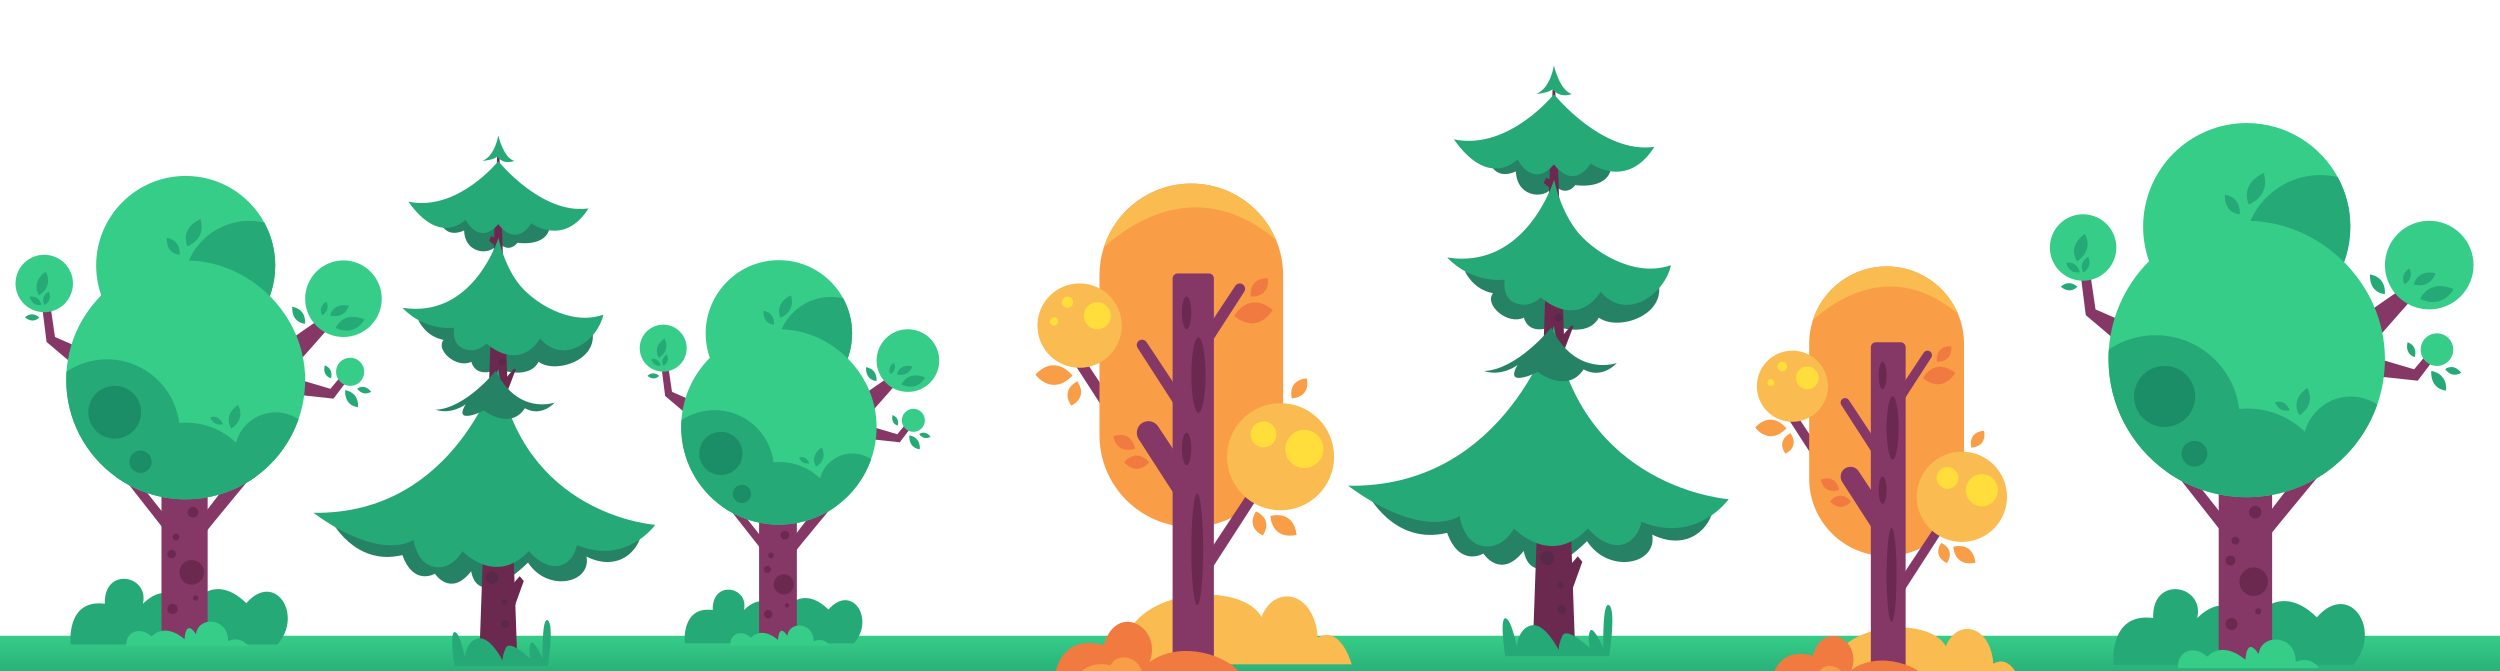 <?xml version="1.0" encoding="UTF-8"?>
<svg id="Layer_1" data-name="Layer 1" xmlns="http://www.w3.org/2000/svg" xmlns:xlink="http://www.w3.org/1999/xlink" viewBox="0 0 4023 1080">
  <defs>
    <style>
      .cls-1 {
        fill: #25a977;
      }

      .cls-2 {
        fill: #1b8d67;
      }

      .cls-3 {
        fill: #6c2950;
      }

      .cls-4 {
        fill: #258265;
      }

      .cls-5 {
        fill: #ffdd3a;
      }

      .cls-6 {
        fill: #f17a40;
      }

      .cls-7 {
        fill: #36cd88;
      }

      .cls-8 {
        fill: #f99d46;
      }

      .cls-9 {
        fill: #853866;
      }

      .cls-10 {
        fill: url(#linear-gradient);
      }

      .cls-11 {
        fill: #fabb50;
      }

      .cls-12 {
        fill: #582949;
      }
    </style>
    <linearGradient id="linear-gradient" x1="2011.71" y1="1023.04" x2="2011.71" y2="1153.04" gradientUnits="userSpaceOnUse">
      <stop offset="0" stop-color="#36cd88"/>
      <stop offset="1" stop-color="#1b8d67"/>
    </linearGradient>
  </defs>
  <rect class="cls-10" x="-4.58" y="1023.04" width="4032.58" height="130"/>
  <g>
    <path class="cls-11" d="m2944.96,1104.24h308.74s-14.79-54.01-46.02-36.16c-4.93-64.33-59.07-72.54-76.38-28.17-27.17-49.31-172.93-39.53-186.34,38.58"/>
    <g>
      <path class="cls-9" d="m2880.18,651.04l54.53,82.28v28.98l-66.65-103.33c-1.19-1.85-1.48-4.13-.78-6.21h0c1.91-5.72,9.57-6.74,12.9-1.71Z"/>
      <path class="cls-8" d="m3160.48,553.34v216.9c0,68.83-55.76,124.59-124.59,124.59s-124.59-55.76-124.59-124.59v-216.9c0-13.21,2.05-25.94,5.86-37.87,16.02-50.31,63.11-86.72,118.73-86.72,34.4,0,65.57,13.94,88.11,36.48,11.37,11.37,20.56,24.93,26.87,40.02,6.17,14.81,9.61,31.03,9.61,48.1Z"/>
      <path class="cls-9" d="m3018.63,550.74h39.84c4.46,0,8.07,3.62,8.07,8.07v545.42h-55.98v-545.42c0-4.46,3.62-8.07,8.07-8.07Z"/>
      <path class="cls-9" d="m2975.15,643.81l54.53,82.28v28.98l-66.65-103.33c-1.19-1.85-1.48-4.13-.78-6.21h0c1.91-5.72,9.57-6.74,12.9-1.71Z"/>
      <path class="cls-9" d="m2990.9,758.27l69.62,105.05-7.56,49.43-88.49-137.2c-2.6-4.02-3.22-9.01-1.71-13.55h0c4.16-12.48,20.87-14.7,28.14-3.73Z"/>
      <path class="cls-9" d="m3095.64,567.5l-54.53,82.28v28.98l66.65-103.33c1.19-1.85,1.48-4.13.78-6.21h0c-1.91-5.72-9.57-6.74-12.9-1.71Z"/>
      <path class="cls-9" d="m3115.05,845.19l-54.53,82.28v28.98l66.65-103.33c1.19-1.84,1.48-4.13.78-6.21h0c-1.91-5.72-9.57-6.74-12.9-1.71Z"/>
      <circle class="cls-11" cx="2884.35" cy="621.51" r="57.25"/>
      <circle class="cls-11" cx="3157.02" cy="799.42" r="72.65"/>
      <circle class="cls-5" cx="3133.89" cy="769.13" r="17.53"/>
      <circle class="cls-5" cx="3189.24" cy="788.85" r="25.85"/>
      <path class="cls-5" d="m2855.33,615.82c0,3.14-2.55,5.69-5.69,5.69s-5.69-2.55-5.69-5.69,2.55-5.69,5.69-5.69,5.69,2.55,5.69,5.69Z"/>
      <circle class="cls-5" cx="2867.92" cy="589.78" r="7.69"/>
      <circle class="cls-5" cx="2908.39" cy="608.09" r="18.32"/>
      <path class="cls-8" d="m3172.29,720.18s-7.1-24.42,20.42-27.14c4.91,27.14-20.42,27.14-20.42,27.14Z"/>
      <path class="cls-6" d="m2944.96,806.78s15.3-20.31,33.96.09c-18.79,20.19-33.96-.09-33.96-.09Z"/>
      <path class="cls-6" d="m2930.13,771.76s23.25-10.3,29.62,16.61c-26.24,8.49-29.62-16.61-29.62-16.61Z"/>
      <path class="cls-6" d="m3116.81,582.02s-4.46-25.04,23.19-24.81c1.99,27.5-23.19,24.81-23.19,24.81Z"/>
      <path class="cls-6" d="m3094.42,608.39s18.43-34.94,52.1-8.27c-23.81,35.61-52.1,8.27-52.1,8.27Z"/>
      <path class="cls-8" d="m3123.73,873.67s23.76,9.08,9.31,32.66c-24.6-12.46-9.31-32.66-9.31-32.66Z"/>
      <path class="cls-8" d="m3143.34,879.89s31.3-9.72,35.45,25.67c-34.85,6.96-35.45-25.67-35.45-25.67Z"/>
      <path class="cls-8" d="m2873.16,729.99s-16.13-19.66,8.1-32.98c15.18,23.02-8.1,32.98-8.1,32.98Z"/>
      <path class="cls-8" d="m2824.53,688.04s23.31-29.53,50.22,1.28c-28.46,29.22-50.22-1.28-50.22-1.28Z"/>
      <ellipse class="cls-3" cx="3029.47" cy="604.25" rx="6.43" ry="22.16"/>
      <path class="cls-3" d="m3052.03,924.98c0,41.86-3.61,75.79-8.07,75.79s-8.07-33.93-8.07-75.79,3.61-75.79,8.07-75.79,8.07,33.93,8.07,75.79Z"/>
      <ellipse class="cls-3" cx="3029.47" cy="788.85" rx="6.43" ry="22.16"/>
      <ellipse class="cls-3" cx="3045.6" cy="688.63" rx="9.71" ry="51.17"/>
      <path class="cls-11" d="m3150.87,505.25c-103.92-87.87-197.2-23.13-233.71,10.23,16.02-50.31,63.11-86.72,118.73-86.72,34.4,0,65.57,13.94,88.11,36.48,11.37,11.37,20.56,24.93,26.87,40.02Z"/>
      <path class="cls-6" d="m3108.92,1104.24h-259.27s2.29-66.27,67.51-49.34c17.58-59.99,80.52-24.13,62.1,23.27,43.1-32.53,117.79-7.59,129.65,26.08Z"/>
      <path class="cls-8" d="m2969.8,1104.24h-95.64c9.36-13.73,25.56-28.23,52.08-21.95,11.79-21.46,47.82-8.84,43.55,21.95Z"/>
    </g>
  </g>
  <g>
    <path class="cls-4" d="m532.13,835.89s37.3,76.18,115.37,57.35c18.16,50.5,52.4,29.96,52.4,29.96,0,0,24.82,38.66,58.2-3.78,11.98,58.56,76.18,1.21,91.59-14.19,30.81,47.93,101.86,34.24,94.15-9.42,53.07,25.68,85.6-11.98,88.16-39.37-67.62,5.14-225.06-43.84-225.06-43.84"/>
    <path class="cls-4" d="m673.24,515.17s11.03,26.37,40.61,31.76c-13.54,16.17,20.6,46.71,44.55,35.33,8.98,29.34,43.4,11.5,43.4,11.5,0,0,48.56,19.04,64.86-11.5,29.47,20.96,102.53-5.39,84.57-55.69-36.53,19.16-171.94-29.94-171.94-29.94l-106.05,18.54Z"/>
    <path class="cls-4" d="m708.69,357.11s7.48,27.55,38.17,13.77c1.35,41.92,50.65,40.68,53.85,17.64,18.17,21.88,31.98,2.12,31.98,2.12,0,0,53.85,8.98,52.66-33.53-1.2-42.52-165.28-26.95-176.66,0Z"/>
    <polygon class="cls-3" points="832.69 1069.08 770.9 1069.08 800.05 247.17 803.55 247.17 832.69 1069.08"/>
    <path class="cls-1" d="m801.8,217.77s-4.74,33.09-25.74,41.18c19.39-1.6,23.82-6.88,23.82-6.88,0,0,9.29,13.74,27.87,6.88-17.77-4.84-25.95-41.18-25.95-41.18Z"/>
    <path class="cls-1" d="m731.38,1072h150.3s10.33-66.13,0-73.65c-10.33-7.51-8.45,62-8.45,62,0,0-14.09-32.13-18.79-25.46-4.7,6.67-.94,25.46-.94,25.46,0,0-32.88-31.94-39.45-17.85-6.58,14.09-5.22,20.67-5.22,20.67,0,0-20.14-40.39-39.87-35.7-19.73,4.7-20.67,31-20.67,31,0,0-8.45-42.27-16.91-41.33-8.45.94,0,54.86,0,54.86Z"/>
    <path class="cls-4" d="m801.8,707.31s-12.17,61.73-79.81,76.76c57.52,42.38,79.81,8.45,79.81,8.45,0,0,37.4,43.21,84.48,2.82-38.41-7.52-71.3-35.39-84.48-88.04Z"/>
    <path class="cls-4" d="m801.8,420.52s-24.7,73.46-87.95,80.88c33.5,17.76,43.98,6.48,43.98,6.48,0,0,26.33,42.27,69.93,8.45,21.06,19.73,38.9.94,38.9.94,0,0-45.17-16.91-64.86-96.76Z"/>
    <path class="cls-4" d="m801.8,284.26s-17.54,46.71-54.93,42.42c17.49,24.93,39.79,10.93,39.79,10.93,0,0,19.68,14.87,27.99-.44,3.5,13.99,15.98,7.87,18.05-3.06,9.5,5.68,18.69,4.81,23.06-5.25-46.56-2.19-53.96-44.6-53.96-44.6Z"/>
    <polyline class="cls-3" points="812.29 610.41 826.66 593.77 830.26 593.77 817.06 628.31"/>
    <polyline class="cls-3" points="801.31 385.09 790.25 379.86 787.14 387.65 797.32 396.03"/>
    <polyline class="cls-3" points="788.34 849.35 770.9 831.98 766.78 843.96 782.95 872.1"/>
    <polyline class="cls-3" points="815.89 950.55 836.25 927.2 842.83 934.98 826.66 979.89"/>
    <path class="cls-12" d="m802.11,929.59c0,5.62-4.56,10.18-10.18,10.18s-10.18-4.56-10.18-10.18,4.56-10.18,10.18-10.18,10.18,4.56,10.18,10.18Z"/>
    <path class="cls-12" d="m819.53,1004.15c0,3.47-2.82,6.29-6.29,6.29s-6.29-2.82-6.29-6.29,2.82-6.29,6.29-6.29,6.29,2.82,6.29,6.29Z"/>
    <path class="cls-12" d="m815.89,968.79c0,2.47-2,4.47-4.47,4.47s-4.47-2-4.47-4.47,2-4.47,4.47-4.47,4.47,2,4.47,4.47Z"/>
    <circle class="cls-12" cx="808.39" cy="825.39" r="6.59"/>
    <path class="cls-12" d="m800.05,629.98c0,.92-.74,1.66-1.66,1.66s-1.66-.74-1.66-1.66.74-1.66,1.66-1.66,1.66.74,1.66,1.66Z"/>
    <path class="cls-12" d="m814.07,582.2c0,3.14-2.55,5.69-5.69,5.69s-5.69-2.55-5.69-5.69,2.55-5.69,5.69-5.69,5.69,2.55,5.69,5.69Z"/>
    <path class="cls-12" d="m804.51,558.01c0,2.15-1.74,3.89-3.89,3.89s-3.89-1.74-3.89-3.89,1.74-3.89,3.89-3.89,3.89,1.74,3.89,3.89Z"/>
    <path class="cls-12" d="m804.13,405.57c0,.97-.79,1.76-1.76,1.76s-1.76-.79-1.76-1.76.79-1.76,1.76-1.76,1.76.79,1.76,1.76Z"/>
    <path class="cls-1" d="m801.8,593.77s-67.34,235.05-297.54,231.42c111.47,81.18,161.14,43.62,161.14,43.62,0,0,4.85,38.77,33.92,43.62,29.08,4.85,44.83-25.44,44.83-25.44,0,0,53.31,56.94,106.62,0,38.77,42.41,71.48,21.81,77.54-9.69,79.97,32.71,126.01-32.71,126.01-32.71,0,0-215.47-14.54-252.52-250.8Z"/>
    <path class="cls-1" d="m802.1,382.71s-39.81,130.78-154.59,112.57c37.52,39.18,83.33,32.01,83.33,32.01,0,0-5.52,26.49,16,34.21,21.52,7.73,35.87-8.83,35.87-8.83,0,0,49.67,47.46,86.64-7.73,38.08,44.15,93.26,2.21,101.54-38.63-53.53,19.31-115.79-20.97-138.74-52.98-22.95-32.01-30.05-70.63-30.05-70.63Z"/>
    <path class="cls-1" d="m801.8,259.36s-65.64,81.8-144.63,65.13c51.45,73.19,92.03,28.98,92.03,28.98,0,0,21.87,43.48,52.6,7.25,30.73,39.13,53.19-1.45,53.19-1.45,0,0,52.17,39.13,92.03-23.91-75.36,10.87-145.22-76-145.22-76Z"/>
    <path class="cls-4" d="m797.88,596.61s-49.13,60.99-97.1,62.72c26.01,8.67,48.55-8.73,48.55-8.73,0,0-11.56,17.4,0,18.55s28.9-8.67,28.9-8.67c0,0,42.19,32.94,66.46-3.47,27.16,15.03,47.97-9.25,47.97-9.25,0,0-58.95,21.35-94.78-51.17Z"/>
  </g>
  <g>
    <path class="cls-1" d="m297,1037.08H113.59s-8.12-73.71,55.04-65.55c-1.8-60.42,72.18-46.05,61.35,0,46.92-45.08,69.57,12.72,69.57,12.72,0,0,37.6-71.46,96.8-13.65,45.66-52.27,92.58,18.32,50.17,66.48h-149.52Z"/>
    <g>
      <polyline class="cls-9" points="550.6 603.02 531.67 625.67 468.09 606.85 459.07 633.14 536.67 641.5 559.53 611.3"/>
      <path class="cls-9" d="m444.87,562.2c1.07-1.43,89.66-62.51,89.66-62.51l5.15,15.8-73.02,82.79"/>
      <polyline class="cls-9" points="66.83 486.11 74.94 550.29 137.31 603.02 154.73 571.29 88.5 542.3 80.3 486.11"/>
      <path class="cls-9" d="m331.12,856.43c1.43-2.71,80.98-98.53,80.98-98.53l-25.31-7.23-55.67,72.77"/>
      <polyline class="cls-9" points="278.32 845.4 206.01 754.1 192.45 760.91 278.32 870.29"/>
      <rect class="cls-9" x="259.85" y="765.22" width="74.31" height="271.86"/>
      <path class="cls-7" d="m442.9,427.22c0,58.26-34.57,108.43-84.31,131.11-18.2,8.33-38.44,12.95-59.79,12.95-79.55,0-144.07-64.48-144.07-144.07s64.51-144.1,144.07-144.1c54.55,0,102.04,30.34,126.49,75.06,11.23,20.47,17.61,44.01,17.61,69.04Z"/>
      <path class="cls-1" d="m442.9,427.22c0,58.26-34.57,108.43-84.31,131.11-37.24-16.41-63.25-53.64-63.25-96.97,0-58.49,47.43-105.92,105.92-105.92,8.27,0,16.31.94,24.02,2.73,11.23,20.47,17.61,44.01,17.61,69.04Z"/>
      <path class="cls-7" d="m491.04,611.29c0,22.23-3.78,43.58-10.71,63.44-13.05,37.3-37.27,69.36-68.65,92.15-4.75,3.48-9.7,6.74-14.78,9.73-28.71,17.12-62.27,26.92-98.11,26.92-21.91,0-42.97-3.68-62.59-10.42-17.54-6.05-33.95-14.55-48.79-25.13-48.92-34.83-80.85-92.05-80.85-156.7,0-4.46.16-8.89.46-13.25,6.8-99.96,90.1-178.99,191.79-178.99s192.24,86.1,192.24,192.24Z"/>
      <circle class="cls-7" cx="71.16" cy="456.21" r="46.22" transform="translate(-389.57 425.91) rotate(-77.37)"/>
      <circle class="cls-7" cx="552.68" cy="480.68" r="61.62" transform="translate(-178.02 531.59) rotate(-45)"/>
      <path class="cls-7" d="m203.17,1040h196.28s-9.94-17.21-32.54-8.61c.9-37.96-47.91-40.68-51.52-10.85-17.17-26.21-18.38,8.14-18.38,8.14,0,0-29.53-28.02-53.03-4.52-18.98-17.17-42.43-7.55-40.8,15.84Z"/>
      <path class="cls-3" d="m286,979.89c0,4.62-3.74,8.36-8.36,8.36s-8.36-3.74-8.36-8.36,3.74-8.36,8.36-8.36,8.36,3.74,8.36,8.36Z"/>
      <path class="cls-3" d="m328.41,921.04c0,10.98-8.9,19.89-19.89,19.89s-19.89-8.9-19.89-19.89,8.9-19.89,19.89-19.89,19.89,8.9,19.89,19.89Z"/>
      <circle class="cls-3" cx="283.14" cy="864.03" r="5.5"/>
      <path class="cls-3" d="m319.22,824.3c0,4.81-3.9,8.7-8.7,8.7s-8.7-3.9-8.7-8.7,3.9-8.7,8.7-8.7,8.7,3.9,8.7,8.7Z"/>
      <path class="cls-3" d="m319.22,962.32c0,2.4-1.95,4.35-4.35,4.35s-4.35-1.95-4.35-4.35,1.95-4.35,4.35-4.35,4.35,1.95,4.35,4.35Z"/>
      <path class="cls-3" d="m283.14,891.68c0,3.83-3.1,6.93-6.93,6.93s-6.93-3.1-6.93-6.93,3.1-6.93,6.93-6.93,6.93,3.1,6.93,6.93Z"/>
      <path class="cls-1" d="m63.17,510.76s-10.82-11.09-23,0c14.07,11.37,23,0,23,0Z"/>
      <path class="cls-1" d="m66.59,490.51s-2.63-15.28-18.95-13.04c5.15,17.34,18.95,13.04,18.95,13.04Z"/>
      <path class="cls-1" d="m71.69,490.98s13.7-7.26,6.49-22.07c-14.87,10.3-6.49,22.07-6.49,22.07Z"/>
      <path class="cls-1" d="m518.56,507.29s13.7-7.26,6.48-22.07c-14.87,10.3-6.48,22.07-6.48,22.07Z"/>
      <path class="cls-1" d="m532.52,608.66s5.35-14.55-9.91-20.76c-4.19,17.6,9.91,20.76,9.91,20.76Z"/>
      <path class="cls-1" d="m574.87,625.35s8.05,13.25,22.41,5.18c-11.15-14.24-22.41-5.18-22.41-5.18Z"/>
      <path class="cls-1" d="m338.5,671.56s4.17,14.93,20.18,11.04c-6.89-16.73-20.18-11.04-20.18-11.04Z"/>
      <path class="cls-1" d="m540.12,527.7s28.51,16.04,46.59-13.66c-35.25-14.66-46.59,13.66-46.59,13.66Z"/>
      <path class="cls-1" d="m301.6,396.31s30.96-10.57,20.86-43.84c-34.43,16.51-20.86,43.84-20.86,43.84Z"/>
      <path class="cls-1" d="m531.13,507.71s21.94,7.23,30.41-15.82c-26.42-5.35-30.41,15.82-30.41,15.82Z"/>
      <path class="cls-1" d="m490.86,520.97s3.47-22.84-20.66-27.36c-.88,26.94,20.66,27.36,20.66,27.36Z"/>
      <path class="cls-1" d="m289.02,409.99s3.47-22.84-20.66-27.36c-.88,26.94,20.66,27.36,20.66,27.36Z"/>
      <path class="cls-1" d="m576.04,655.18s3.47-22.84-20.66-27.36c-.88,26.94,20.66,27.36,20.66,27.36Z"/>
      <path class="cls-1" d="m62.79,475.25s23.53-12.62,10.98-38.07c-25.53,17.87-10.98,38.07-10.98,38.07Z"/>
      <path class="cls-1" d="m372.14,689.49s23.53-12.62,10.98-38.07c-25.53,17.87-10.98,38.07-10.98,38.07Z"/>
      <path class="cls-7" d="m586.08,598.28c0,12.51-10.14,22.65-22.65,22.65s-22.65-10.14-22.65-22.65,10.14-22.65,22.65-22.65,22.65,10.14,22.65,22.65Z"/>
      <path class="cls-1" d="m289.2,695.2c0,40.98-21.09,77.05-52.99,97.91-17.54-6.05-33.95-14.55-48.79-25.13-48.92-34.83-80.85-92.05-80.85-156.7,0-4.46.16-8.89.46-13.25,18.62-12.53,41.01-19.82,65.17-19.82,59.73,0,109.01,44.76,116.14,102.53.59,4.75.88,9.57.88,14.45Z"/>
      <path class="cls-1" d="m411.69,766.88c-4.75,3.48-9.7,6.74-14.78,9.73-28.71,17.12-62.27,26.92-98.11,26.92-21.91,0-42.97-3.68-62.59-10.42-17.54-6.05-33.95-14.55-48.79-25.13,11.59-46.84,51.72-82.42,100.91-87.23,3.74-.36,7.55-.55,11.39-.55,31.05,0,59.24,12.24,80.01,32.16,15.27,14.65,26.53,33.4,31.96,54.52Z"/>
      <path class="cls-1" d="m480.33,674.73c-13.05,37.3-37.27,69.36-68.65,92.15-4.75,3.48-9.7,6.74-14.78,9.73-12.04-11.98-19.5-28.58-19.5-46.9,0-5.99.81-11.82,2.31-17.35,7.62-28.12,33.3-48.79,63.83-48.79,13.61,0,26.27,4.13,36.78,11.16Z"/>
    </g>
    <circle class="cls-2" cx="184.61" cy="663.39" r="42.46" transform="translate(-239.82 121.15) rotate(-22.5)"/>
    <path class="cls-2" d="m244.04,743.04c0,9.9-8.02,17.92-17.92,17.92s-17.92-8.02-17.92-17.92,8.02-17.92,17.92-17.92,17.92,8.02,17.92,17.92Z"/>
  </g>
  <g>
    <path class="cls-1" d="m1251.92,1035.25h-149.99s-6.64-60.28,45.01-53.61c-1.48-49.41,59.03-37.66,50.17,0,38.37-36.86,56.89,10.41,56.89,10.41,0,0,30.75-58.43,79.16-11.16,37.34-42.75,75.71,14.98,41.03,54.37h-122.27Z"/>
    <g>
      <polyline class="cls-9" points="1459.31 680.28 1443.82 698.81 1391.82 683.42 1384.45 704.91 1447.91 711.76 1466.61 687.06"/>
      <path class="cls-9" d="m1372.84,646.9c.88-1.17,73.32-51.12,73.32-51.12l4.21,12.92-59.72,67.7"/>
      <polyline class="cls-9" points="1063.69 584.68 1070.31 637.17 1121.32 680.28 1135.57 654.33 1081.4 630.63 1074.7 584.68"/>
      <path class="cls-9" d="m1279.82,887.52c1.17-2.22,66.22-80.57,66.22-80.57l-20.7-5.91-45.53,59.51"/>
      <polyline class="cls-9" points="1236.64 878.5 1177.5 803.83 1166.41 809.4 1236.64 898.85"/>
      <rect class="cls-9" x="1221.53" y="812.93" width="60.77" height="222.32"/>
      <path class="cls-7" d="m1371.23,536.52c0,47.65-28.27,88.67-68.94,107.22-14.88,6.81-31.44,10.59-48.9,10.59-65.06,0-117.82-52.73-117.82-117.82s52.76-117.84,117.82-117.84c44.61,0,83.45,24.81,103.44,61.38,9.18,16.74,14.4,35.99,14.4,56.46Z"/>
      <path class="cls-1" d="m1371.23,536.52c0,47.65-28.27,88.67-68.94,107.22-30.45-13.42-51.72-43.87-51.72-79.3,0-47.83,38.78-86.62,86.62-86.62,6.76,0,13.34.77,19.64,2.24,9.18,16.74,14.4,35.99,14.4,56.46Z"/>
      <path class="cls-7" d="m1410.6,687.05c0,18.18-3.09,35.64-8.76,51.88-10.67,30.51-30.48,56.73-56.14,75.36-3.89,2.85-7.93,5.51-12.08,7.96-23.48,14-50.92,22.01-80.23,22.01-17.91,0-35.14-3.01-51.19-8.52-14.35-4.95-27.76-11.9-39.9-20.55-40.01-28.48-66.12-75.28-66.12-128.14,0-3.65.13-7.27.37-10.83,5.56-81.75,73.68-146.38,156.84-146.38s157.21,70.41,157.21,157.21Z"/>
      <circle class="cls-7" cx="1067.23" cy="560.23" r="37.79" transform="translate(287.21 1479.15) rotate(-77.37)"/>
      <circle class="cls-7" cx="1461" cy="580.24" r="50.39" transform="translate(17.63 1203.03) rotate(-45)"/>
      <path class="cls-7" d="m1175.18,1039h160.52s-8.13-14.08-26.61-7.04c.74-31.05-39.18-33.26-42.14-8.87-14.05-21.44-15.03,6.65-15.03,6.65,0,0-24.15-22.92-43.37-3.7-15.52-14.05-34.69-6.18-33.37,12.95Z"/>
      <path class="cls-3" d="m1242.92,988.48c0,3.78-3.06,6.84-6.84,6.84s-6.84-3.06-6.84-6.84,3.06-6.84,6.84-6.84,6.84,3.06,6.84,6.84Z"/>
      <path class="cls-3" d="m1277.6,940.35c0,8.98-7.28,16.26-16.26,16.26s-16.26-7.28-16.26-16.26,7.28-16.26,16.26-16.26,16.26,7.28,16.26,16.26Z"/>
      <circle class="cls-3" cx="1240.58" cy="893.74" r="4.5"/>
      <path class="cls-3" d="m1270.09,861.24c0,3.93-3.19,7.11-7.11,7.11s-7.12-3.19-7.12-7.11,3.19-7.12,7.12-7.12,7.11,3.19,7.11,7.12Z"/>
      <path class="cls-3" d="m1270.09,974.11c0,1.96-1.59,3.56-3.56,3.56s-3.56-1.59-3.56-3.56,1.59-3.56,3.56-3.56,3.56,1.59,3.56,3.56Z"/>
      <path class="cls-3" d="m1240.58,916.34c0,3.13-2.54,5.67-5.67,5.67s-5.67-2.54-5.67-5.67,2.54-5.67,5.67-5.67,5.67,2.54,5.67,5.67Z"/>
      <path class="cls-1" d="m1060.69,604.84s-8.85-9.07-18.81,0c11.51,9.29,18.81,0,18.81,0Z"/>
      <path class="cls-1" d="m1063.49,588.27s-2.15-12.49-15.49-10.66c4.21,14.18,15.49,10.66,15.49,10.66Z"/>
      <path class="cls-1" d="m1067.66,588.66s11.2-5.93,5.3-18.05c-12.16,8.42-5.3,18.05-5.3,18.05Z"/>
      <path class="cls-1" d="m1433.1,602s11.2-5.93,5.3-18.05c-12.16,8.42-5.3,18.05-5.3,18.05Z"/>
      <path class="cls-1" d="m1444.52,684.89s4.37-11.9-8.11-16.97c-3.43,14.39,8.11,16.97,8.11,16.97Z"/>
      <path class="cls-1" d="m1479.15,698.55s6.58,10.83,18.33,4.24c-9.12-11.65-18.33-4.24-18.33-4.24Z"/>
      <path class="cls-1" d="m1285.85,736.33s3.41,12.21,16.5,9.03c-5.63-13.68-16.5-9.03-16.5-9.03Z"/>
      <path class="cls-1" d="m1450.73,618.69s23.32,13.12,38.1-11.17c-28.83-11.99-38.1,11.17-38.1,11.17Z"/>
      <path class="cls-1" d="m1255.67,511.24s25.32-8.64,17.06-35.85c-28.15,13.5-17.06,35.85-17.06,35.85Z"/>
      <path class="cls-1" d="m1443.38,602.35s17.94,5.91,24.87-12.94c-21.61-4.38-24.87,12.94-24.87,12.94Z"/>
      <path class="cls-1" d="m1410.45,613.19s2.84-18.68-16.9-22.37c-.72,22.04,16.9,22.37,16.9,22.37Z"/>
      <path class="cls-1" d="m1245.39,522.43s2.84-18.68-16.9-22.37c-.72,22.04,16.9,22.37,16.9,22.37Z"/>
      <path class="cls-1" d="m1480.11,722.94s2.84-18.68-16.9-22.37c-.72,22.03,16.9,22.37,16.9,22.37Z"/>
      <path class="cls-1" d="m1060.38,575.8s19.24-10.32,8.98-31.14c-20.88,14.61-8.98,31.14-8.98,31.14Z"/>
      <path class="cls-1" d="m1313.36,751s19.24-10.32,8.98-31.14c-20.88,14.61-8.98,31.14-8.98,31.14Z"/>
      <path class="cls-7" d="m1488.32,676.41c0,10.23-8.29,18.53-18.53,18.53s-18.53-8.29-18.53-18.53,8.29-18.53,18.53-18.53,18.53,8.29,18.53,18.53Z"/>
      <path class="cls-1" d="m1245.53,755.67c0,33.51-17.25,63.01-43.34,80.07-14.35-4.95-27.76-11.9-39.9-20.55-40.01-28.48-66.12-75.28-66.12-128.14,0-3.65.13-7.27.37-10.83,15.23-10.25,33.54-16.21,53.29-16.21,48.85,0,89.15,36.6,94.98,83.85.48,3.89.72,7.83.72,11.82Z"/>
      <path class="cls-1" d="m1345.7,814.29c-3.89,2.85-7.93,5.51-12.08,7.96-23.48,14-50.92,22.01-80.23,22.01-17.91,0-35.14-3.01-51.19-8.52-14.35-4.95-27.76-11.9-39.9-20.55,9.48-38.3,42.3-67.4,82.52-71.34,3.06-.29,6.18-.45,9.32-.45,25.39,0,48.45,10.01,65.43,26.3,12.48,11.98,21.69,27.31,26.14,44.59Z"/>
      <path class="cls-1" d="m1401.84,738.93c-10.67,30.51-30.48,56.73-56.14,75.36-3.89,2.85-7.93,5.51-12.08,7.96-9.85-9.8-15.94-23.37-15.94-38.36,0-4.9.67-9.66,1.89-14.19,6.23-23,27.23-39.9,52.2-39.9,11.13,0,21.48,3.38,30.08,9.13Z"/>
    </g>
    <circle class="cls-2" cx="1160" cy="729.65" r="34.72" transform="translate(-190.93 499.46) rotate(-22.5)"/>
    <path class="cls-2" d="m1208.6,794.79c0,8.09-6.56,14.65-14.65,14.65s-14.65-6.56-14.65-14.65,6.56-14.65,14.65-14.65,14.65,6.56,14.65,14.65Z"/>
  </g>
  <g>
    <path class="cls-11" d="m1809,1069h366.17s-17.54-64.06-54.58-42.88c-5.85-76.29-70.06-86.04-90.59-33.4-32.22-58.48-205.1-46.88-221,45.76"/>
    <g>
      <path class="cls-9" d="m1732.35,559.01l64.67,97.58v34.37l-79.04-122.55c-1.41-2.19-1.75-4.9-.93-7.37h0c2.26-6.79,11.35-7.99,15.3-2.03Z"/>
      <path class="cls-8" d="m2064.78,443.14v257.24c0,81.63-66.13,147.76-147.76,147.76s-147.76-66.13-147.76-147.76v-257.24c0-15.67,2.43-30.76,6.95-44.91,19-59.67,74.85-102.85,140.81-102.85,40.8,0,77.77,16.53,104.5,43.26,13.49,13.49,24.39,29.57,31.87,47.46,7.32,17.56,11.39,36.81,11.39,57.04Z"/>
      <path class="cls-9" d="m1895.04,440.05h50.25c4.46,0,8.07,3.62,8.07,8.07v648.37h-66.39V448.12c0-4.46,3.62-8.07,8.07-8.07Z"/>
      <path class="cls-9" d="m1844.98,550.43l64.67,97.58v34.37l-79.04-122.55c-1.41-2.19-1.75-4.9-.93-7.37h0c2.26-6.79,11.35-7.99,15.3-2.03Z"/>
      <path class="cls-9" d="m1863.66,686.17l82.57,124.59-8.97,58.63-104.95-162.71c-3.08-4.77-3.82-10.68-2.03-16.07h0c4.94-14.81,24.75-17.43,33.38-4.42Z"/>
      <path class="cls-9" d="m1987.88,459.93l-64.67,97.58v34.37l79.04-122.55c1.41-2.19,1.75-4.9.93-7.37h0c-2.26-6.79-11.35-7.99-15.3-2.03Z"/>
      <path class="cls-9" d="m2010.9,789.26l-64.67,97.58v34.37l79.04-122.55c1.41-2.19,1.75-4.9.93-7.37h0c-2.26-6.79-11.35-7.99-15.3-2.03Z"/>
      <circle class="cls-11" cx="1737.29" cy="523.98" r="67.89"/>
      <circle class="cls-11" cx="2060.67" cy="734.99" r="86.16"/>
      <circle class="cls-5" cx="2033.25" cy="699.05" r="20.8"/>
      <circle class="cls-5" cx="2098.89" cy="722.45" r="30.66"/>
      <path class="cls-5" d="m1702.87,517.23c0,3.73-3.02,6.75-6.75,6.75s-6.75-3.02-6.75-6.75,3.02-6.75,6.75-6.75,6.75,3.02,6.75,6.75Z"/>
      <circle class="cls-5" cx="1717.8" cy="486.35" r="9.12"/>
      <circle class="cls-5" cx="1765.81" cy="508.07" r="21.72"/>
      <path class="cls-8" d="m2078.78,641s-8.42-28.96,24.22-32.18c5.82,32.18-24.22,32.18-24.22,32.18Z"/>
      <path class="cls-6" d="m1809.17,743.72s18.15-24.09,40.28.11c-22.28,23.94-40.28-.11-40.28-.11Z"/>
      <path class="cls-6" d="m1791.59,702.17s27.58-12.21,35.13,19.7c-31.12,10.07-35.13-19.7-35.13-19.7Z"/>
      <path class="cls-6" d="m2012.98,477.14s-5.29-29.7,27.51-29.42c2.36,32.62-27.51,29.42-27.51,29.42Z"/>
      <path class="cls-6" d="m1986.44,508.42s21.86-41.44,61.79-9.81c-28.24,42.23-61.79,9.81-61.79,9.81Z"/>
      <path class="cls-8" d="m2021.2,823.05s28.18,10.77,11.05,38.73c-29.17-14.78-11.05-38.73-11.05-38.73Z"/>
      <path class="cls-8" d="m2044.45,830.42s37.13-11.53,42.05,30.45c-41.34,8.26-42.05-30.45-42.05-30.45Z"/>
      <path class="cls-8" d="m1724.02,652.63s-19.13-23.32,9.61-39.11c18.01,27.3-9.61,39.11-9.61,39.11Z"/>
      <path class="cls-8" d="m1666.34,602.89s27.65-35.02,59.56,1.51c-33.76,34.66-59.56-1.51-59.56-1.51Z"/>
      <ellipse class="cls-3" cx="1909.4" cy="503.51" rx="7.62" ry="26.28"/>
      <path class="cls-3" d="m1936.15,883.89c0,49.64-4.28,89.88-9.57,89.88s-9.57-40.24-9.57-89.88,4.28-89.88,9.57-89.88,9.57,40.24,9.57,89.88Z"/>
      <ellipse class="cls-3" cx="1909.4" cy="722.45" rx="7.62" ry="26.28"/>
      <ellipse class="cls-3" cx="1928.53" cy="603.59" rx="11.51" ry="60.69"/>
      <path class="cls-11" d="m2053.39,386.1c-123.25-104.21-233.88-27.43-277.19,12.13,19-59.67,74.85-102.85,140.81-102.85,40.8,0,77.77,16.53,104.5,43.26,13.49,13.49,24.39,29.57,31.87,47.46Z"/>
      <path class="cls-6" d="m2003.62,1096.5h-307.49s2.71-78.59,80.07-58.52c20.85-71.15,95.49-28.62,73.66,27.6,51.12-38.58,139.7-9.01,153.77,30.93Z"/>
      <path class="cls-8" d="m1838.63,1096.5h-113.42c11.1-16.29,30.31-33.48,61.77-26.03,13.98-25.46,56.71-10.49,51.65,26.03Z"/>
    </g>
  </g>
  <g>
    <path class="cls-4" d="m2200.31,793.61s41.53,84.82,128.46,63.86c20.22,56.23,58.34,33.36,58.34,33.36,0,0,27.64,43.05,64.81-4.21,13.34,65.21,84.82,1.35,101.98-15.81,34.31,53.37,113.42,38.12,104.84-10.48,59.09,28.59,95.31-13.34,98.17-43.84-75.29,5.72-250.6-48.81-250.6-48.81"/>
    <path class="cls-4" d="m2357.43,436.5s12.28,29.36,45.22,35.37c-15.07,18,22.93,52.01,49.6,39.34,10,32.67,48.33,12.81,48.33,12.81,0,0,54.07,21.2,72.22-12.81,32.82,23.34,114.17-6,94.16-62.01-40.67,21.34-191.45-33.34-191.45-33.34l-118.08,20.64Z"/>
    <path class="cls-4" d="m2396.9,260.5s8.33,30.67,42.5,15.34c1.5,46.68,56.4,45.29,59.96,19.65,20.23,24.36,35.61,2.36,35.61,2.36,0,0,59.96,10,58.63-37.34-1.33-47.34-184.03-30.01-196.7,0Z"/>
    <polygon class="cls-3" points="2534.98 1053.26 2466.17 1053.26 2498.63 138.08 2502.52 138.08 2534.98 1053.26"/>
    <path class="cls-1" d="m2500.57,105.35s-5.28,36.85-28.66,45.86c21.59-1.79,26.53-7.66,26.53-7.66,0,0,10.35,15.3,31.03,7.66-19.79-5.38-28.9-45.86-28.9-45.86Z"/>
    <path class="cls-1" d="m2422.17,1056h167.36s11.51-73.64,0-82c-11.51-8.37-9.41,69.04-9.41,69.04,0,0-15.69-35.78-20.92-28.35-5.23,7.43-1.05,28.35-1.05,28.35,0,0-36.61-35.56-43.93-19.87-7.32,15.69-5.81,23.01-5.81,23.01,0,0-22.43-44.98-44.4-39.75-21.97,5.23-23.01,34.52-23.01,34.52,0,0-9.41-47.07-18.83-46.02-9.41,1.05,0,61.08,0,61.08Z"/>
    <path class="cls-4" d="m2500.57,650.44s-13.56,68.74-88.87,85.48c64.05,47.19,88.87,9.41,88.87,9.41,0,0,41.65,48.12,94.06,3.14-42.77-8.37-79.4-39.41-94.06-98.03Z"/>
    <path class="cls-4" d="m2500.57,331.11s-27.5,81.79-97.93,90.06c37.31,19.77,48.97,7.22,48.97,7.22,0,0,29.31,47.07,77.86,9.41,23.45,21.97,43.32,1.05,43.32,1.05,0,0-50.29-18.83-72.22-107.74Z"/>
    <path class="cls-4" d="m2500.57,179.39s-19.53,52.01-61.17,47.23c19.48,27.75,44.31,12.17,44.31,12.17,0,0,21.91,16.56,31.16-.49,3.9,15.58,17.79,8.76,20.09-3.41,10.58,6.33,20.81,5.36,25.68-5.84-51.85-2.43-60.08-49.67-60.08-49.67Z"/>
    <polyline class="cls-3" points="2512.26 542.55 2528.26 524.02 2532.26 524.02 2517.57 562.48"/>
    <polyline class="cls-3" points="2500.03 291.66 2487.72 285.84 2484.25 294.5 2495.59 303.84"/>
    <polyline class="cls-3" points="2485.59 808.6 2466.17 789.26 2461.58 802.6 2479.59 833.94"/>
    <polyline class="cls-3" points="2516.26 921.28 2538.93 895.28 2546.26 903.95 2528.26 953.96"/>
    <path class="cls-12" d="m2500.92,897.95c0,6.26-5.08,11.34-11.34,11.34s-11.34-5.08-11.34-11.34,5.08-11.34,11.34-11.34,11.34,5.08,11.34,11.34Z"/>
    <path class="cls-12" d="m2520.31,980.96c0,3.87-3.13,7-7,7s-7-3.13-7-7,3.13-7,7-7,7,3.13,7,7Z"/>
    <path class="cls-12" d="m2516.26,941.59c0,2.75-2.23,4.97-4.97,4.97s-4.97-2.23-4.97-4.97,2.23-4.97,4.97-4.97,4.97,2.23,4.97,4.97Z"/>
    <circle class="cls-12" cx="2507.91" cy="781.93" r="7.33"/>
    <path class="cls-12" d="m2498.62,564.33c0,1.02-.83,1.85-1.85,1.85s-1.85-.83-1.85-1.85.83-1.85,1.85-1.85,1.85.83,1.85,1.85Z"/>
    <path class="cls-12" d="m2514.24,511.14c0,3.5-2.84,6.33-6.33,6.33s-6.33-2.84-6.33-6.33,2.84-6.33,6.33-6.33,6.33,2.84,6.33,6.33Z"/>
    <path class="cls-12" d="m2503.59,484.21c0,2.39-1.94,4.33-4.33,4.33s-4.33-1.94-4.33-4.33,1.94-4.33,4.33-4.33,4.33,1.94,4.33,4.33Z"/>
    <path class="cls-12" d="m2503.17,314.47c0,1.08-.88,1.96-1.96,1.96s-1.96-.88-1.96-1.96.88-1.96,1.96-1.96,1.96.88,1.96,1.96Z"/>
    <path class="cls-1" d="m2500.57,524.02s-74.98,261.72-331.31,257.67c124.12,90.39,179.43,48.57,179.43,48.57,0,0,5.4,43.17,37.77,48.57,32.38,5.4,49.92-28.33,49.92-28.33,0,0,59.36,63.41,118.72,0,43.17,47.22,79.6,24.28,86.34-10.79,89.04,36.43,140.3-36.43,140.3-36.43,0,0-239.92-16.19-281.17-279.26Z"/>
    <path class="cls-1" d="m2500.9,289.01s-44.33,145.63-172.13,125.35c41.78,43.63,92.78,35.64,92.78,35.64,0,0-6.14,29.49,17.82,38.1,23.96,8.6,39.94-9.83,39.94-9.83,0,0,55.3,52.84,96.47-8.6,42.4,49.16,103.84,2.46,113.06-43.01-59.6,21.51-128.92-23.35-154.48-58.99-25.56-35.64-33.46-78.65-33.46-78.65Z"/>
    <path class="cls-1" d="m2500.57,151.66s-73.09,91.08-161.04,72.52c57.29,81.49,102.47,32.27,102.47,32.27,0,0,24.35,48.41,58.57,8.07,34.22,43.57,59.23-1.61,59.23-1.61,0,0,58.09,43.57,102.47-26.63-83.91,12.1-161.7-84.62-161.7-84.62Z"/>
    <path class="cls-4" d="m2496.21,527.18s-54.7,67.91-108.11,69.84c28.96,9.65,54.06-9.72,54.06-9.72,0,0-12.87,19.37,0,20.66,12.87,1.29,32.18-9.65,32.18-9.65,0,0,46.98,36.68,74.01-3.86,30.25,16.73,53.41-10.3,53.41-10.3,0,0-65.64,23.77-105.54-56.97Z"/>
  </g>
  <g>
    <path class="cls-1" d="m3613.33,1070.29h-212.19s-9.39-85.27,63.67-75.84c-2.09-69.9,83.51-53.27,70.98,0,54.28-52.15,80.49,14.72,80.49,14.72,0,0,43.5-82.67,111.99-15.79,52.83-60.47,107.11,21.19,58.05,76.91h-172.98Z"/>
    <g>
      <polyline class="cls-9" points="3906.73 568.12 3884.82 594.33 3811.26 572.56 3800.84 602.97 3890.61 612.64 3917.06 577.71"/>
      <path class="cls-9" d="m3784.4,520.9c1.24-1.65,103.73-72.32,103.73-72.32l5.96,18.28-84.48,95.78"/>
      <polyline class="cls-9" points="3347.04 432.87 3356.42 507.12 3428.58 568.12 3448.74 531.41 3372.11 497.88 3362.62 432.87"/>
      <path class="cls-9" d="m3652.81,861.29c1.66-3.14,93.69-113.99,93.69-113.99l-29.28-8.37-64.41,84.19"/>
      <polyline class="cls-9" points="3591.72 848.53 3508.06 742.91 3492.37 750.79 3591.72 877.33"/>
      <rect class="cls-9" x="3570.35" y="755.78" width="85.97" height="314.52"/>
      <path class="cls-7" d="m3782.12,364.74c0,67.41-39.99,125.44-97.53,151.69-21.05,9.64-44.47,14.99-69.18,14.99-92.04,0-166.67-74.6-166.67-166.67s74.64-166.71,166.67-166.71c63.11,0,118.06,35.1,146.34,86.84,12.99,23.69,20.37,50.91,20.37,79.87Z"/>
      <path class="cls-1" d="m3782.12,364.74c0,67.41-39.99,125.44-97.53,151.69-43.08-18.98-73.17-62.06-73.17-112.18,0-67.67,54.87-122.54,122.54-122.54,9.57,0,18.87,1.09,27.79,3.16,12.99,23.69,20.37,50.91,20.37,79.87Z"/>
      <path class="cls-7" d="m3837.82,577.69c0,25.72-4.37,50.42-12.39,73.4-15.1,43.16-43.12,80.25-79.42,106.61-5.5,4.03-11.22,7.8-17.1,11.26-33.21,19.81-72.04,31.14-113.5,31.14-25.34,0-49.71-4.26-72.42-12.05-20.3-7-39.28-16.83-56.45-29.07-56.6-40.29-93.54-106.5-93.54-181.28,0-5.16.19-10.28.53-15.33,7.87-115.65,104.24-207.08,221.88-207.08s222.41,99.61,222.41,222.41Z"/>
      <circle class="cls-7" cx="3352.05" cy="398.28" r="53.47" transform="translate(2230.52 3582.15) rotate(-77.37)"/>
      <circle class="cls-7" cx="3909.13" cy="426.59" r="71.29" transform="translate(843.31 2889.12) rotate(-45)"/>
      <path class="cls-7" d="m3504.77,1075h227.08s-11.5-19.91-37.65-9.96c1.05-43.92-55.43-47.06-59.61-12.55-19.87-30.33-21.26,9.41-21.26,9.41,0,0-34.16-32.42-61.35-5.23-21.96-19.87-49.08-8.74-47.21,18.32Z"/>
      <path class="cls-3" d="m3600.61,1004.13c0,5.34-4.33,9.67-9.67,9.67s-9.67-4.33-9.67-9.67,4.33-9.67,9.67-9.67,9.67,4.33,9.67,9.67Z"/>
      <path class="cls-3" d="m3649.67,936.04c0,12.71-10.3,23.01-23.01,23.01s-23.01-10.3-23.01-23.01,10.3-23.01,23.01-23.01,23.01,10.3,23.01,23.01Z"/>
      <circle class="cls-3" cx="3597.29" cy="870.09" r="6.36"/>
      <path class="cls-3" d="m3639.04,824.12c0,5.56-4.51,10.07-10.07,10.07s-10.07-4.51-10.07-10.07,4.51-10.07,10.07-10.07,10.07,4.51,10.07,10.07Z"/>
      <path class="cls-3" d="m3639.04,983.8c0,2.78-2.25,5.03-5.03,5.03s-5.03-2.25-5.03-5.03,2.25-5.03,5.03-5.03,5.03,2.25,5.03,5.03Z"/>
      <path class="cls-3" d="m3597.29,902.08c0,4.43-3.59,8.02-8.02,8.02s-8.02-3.59-8.02-8.02,3.59-8.02,8.02-8.02,8.02,3.59,8.02,8.02Z"/>
      <path class="cls-1" d="m3342.81,461.39s-12.52-12.84-26.61,0c16.28,13.15,26.61,0,26.61,0Z"/>
      <path class="cls-1" d="m3346.77,437.95s-3.04-17.67-21.92-15.09c5.95,20.06,21.92,15.09,21.92,15.09Z"/>
      <path class="cls-1" d="m3352.66,438.5s15.85-8.4,7.5-25.53c-17.21,11.91-7.5,25.53-7.5,25.53Z"/>
      <path class="cls-1" d="m3869.65,457.37s15.85-8.4,7.5-25.53c-17.21,11.91-7.5,25.53-7.5,25.53Z"/>
      <path class="cls-1" d="m3885.81,574.64s6.19-16.83-11.47-24.01c-4.85,20.36,11.47,24.01,11.47,24.01Z"/>
      <path class="cls-1" d="m3934.8,593.96s9.31,15.33,25.93,5.99c-12.9-16.48-25.93-5.99-25.93-5.99Z"/>
      <path class="cls-1" d="m3661.34,647.41s4.82,17.27,23.34,12.78c-7.97-19.35-23.34-12.78-23.34-12.78Z"/>
      <path class="cls-1" d="m3894.6,480.99s32.99,18.56,53.9-15.81c-40.78-16.96-53.9,15.81-53.9,15.81Z"/>
      <path class="cls-1" d="m3618.65,328.98s35.82-12.22,24.14-50.72c-39.83,19.1-24.14,50.72-24.14,50.72Z"/>
      <path class="cls-1" d="m3884.2,457.86s25.39,8.36,35.19-18.3c-30.57-6.19-35.19,18.3-35.19,18.3Z"/>
      <path class="cls-1" d="m3837.61,473.2s4.02-26.42-23.9-31.65c-1.02,31.17,23.9,31.65,23.9,31.65Z"/>
      <path class="cls-1" d="m3604.1,344.81s4.02-26.42-23.9-31.65c-1.02,31.17,23.9,31.65,23.9,31.65Z"/>
      <path class="cls-1" d="m3936.16,628.47s4.02-26.42-23.9-31.65c-1.02,31.17,23.9,31.65,23.9,31.65Z"/>
      <path class="cls-1" d="m3342.37,420.3s27.22-14.6,12.7-44.05c-29.53,20.67-12.7,44.05-12.7,44.05Z"/>
      <path class="cls-1" d="m3700.26,668.16s27.22-14.6,12.7-44.05c-29.53,20.67-12.7,44.05-12.7,44.05Z"/>
      <path class="cls-7" d="m3947.77,562.64c0,14.48-11.73,26.21-26.21,26.21s-26.21-11.73-26.21-26.21,11.73-26.21,26.21-26.21,26.21,11.73,26.21,26.21Z"/>
      <path class="cls-1" d="m3604.3,674.77c0,47.41-24.4,89.14-61.31,113.27-20.3-7-39.28-16.83-56.45-29.07-56.6-40.29-93.54-106.5-93.54-181.28,0-5.16.19-10.28.53-15.33,21.54-14.5,47.45-22.93,75.39-22.93,69.1,0,126.12,51.78,134.36,118.62.68,5.5,1.02,11.07,1.02,16.72Z"/>
      <path class="cls-1" d="m3746.01,757.7c-5.5,4.03-11.22,7.8-17.1,11.26-33.21,19.81-72.04,31.14-113.5,31.14-25.34,0-49.71-4.26-72.42-12.05-20.3-7-39.28-16.83-56.45-29.07,13.41-54.19,59.84-95.35,116.74-100.92,4.33-.41,8.74-.64,13.18-.64,35.93,0,68.54,14.16,92.56,37.21,17.66,16.95,30.69,38.64,36.98,63.08Z"/>
      <path class="cls-1" d="m3825.43,651.09c-15.1,43.16-43.12,80.25-79.42,106.61-5.5,4.03-11.22,7.8-17.1,11.26-13.93-13.86-22.56-33.06-22.56-54.27,0-6.93.94-13.67,2.67-20.07,8.81-32.54,38.52-56.45,73.85-56.45,15.74,0,30.39,4.78,42.55,12.92Z"/>
    </g>
    <circle class="cls-2" cx="3483.3" cy="637.97" r="49.12" transform="translate(21.01 1381.56) rotate(-22.5)"/>
    <path class="cls-2" d="m3552.05,730.11c0,11.45-9.28,20.73-20.73,20.73s-20.73-9.28-20.73-20.73,9.28-20.73,20.73-20.73,20.73,9.28,20.73,20.73Z"/>
  </g>
</svg>